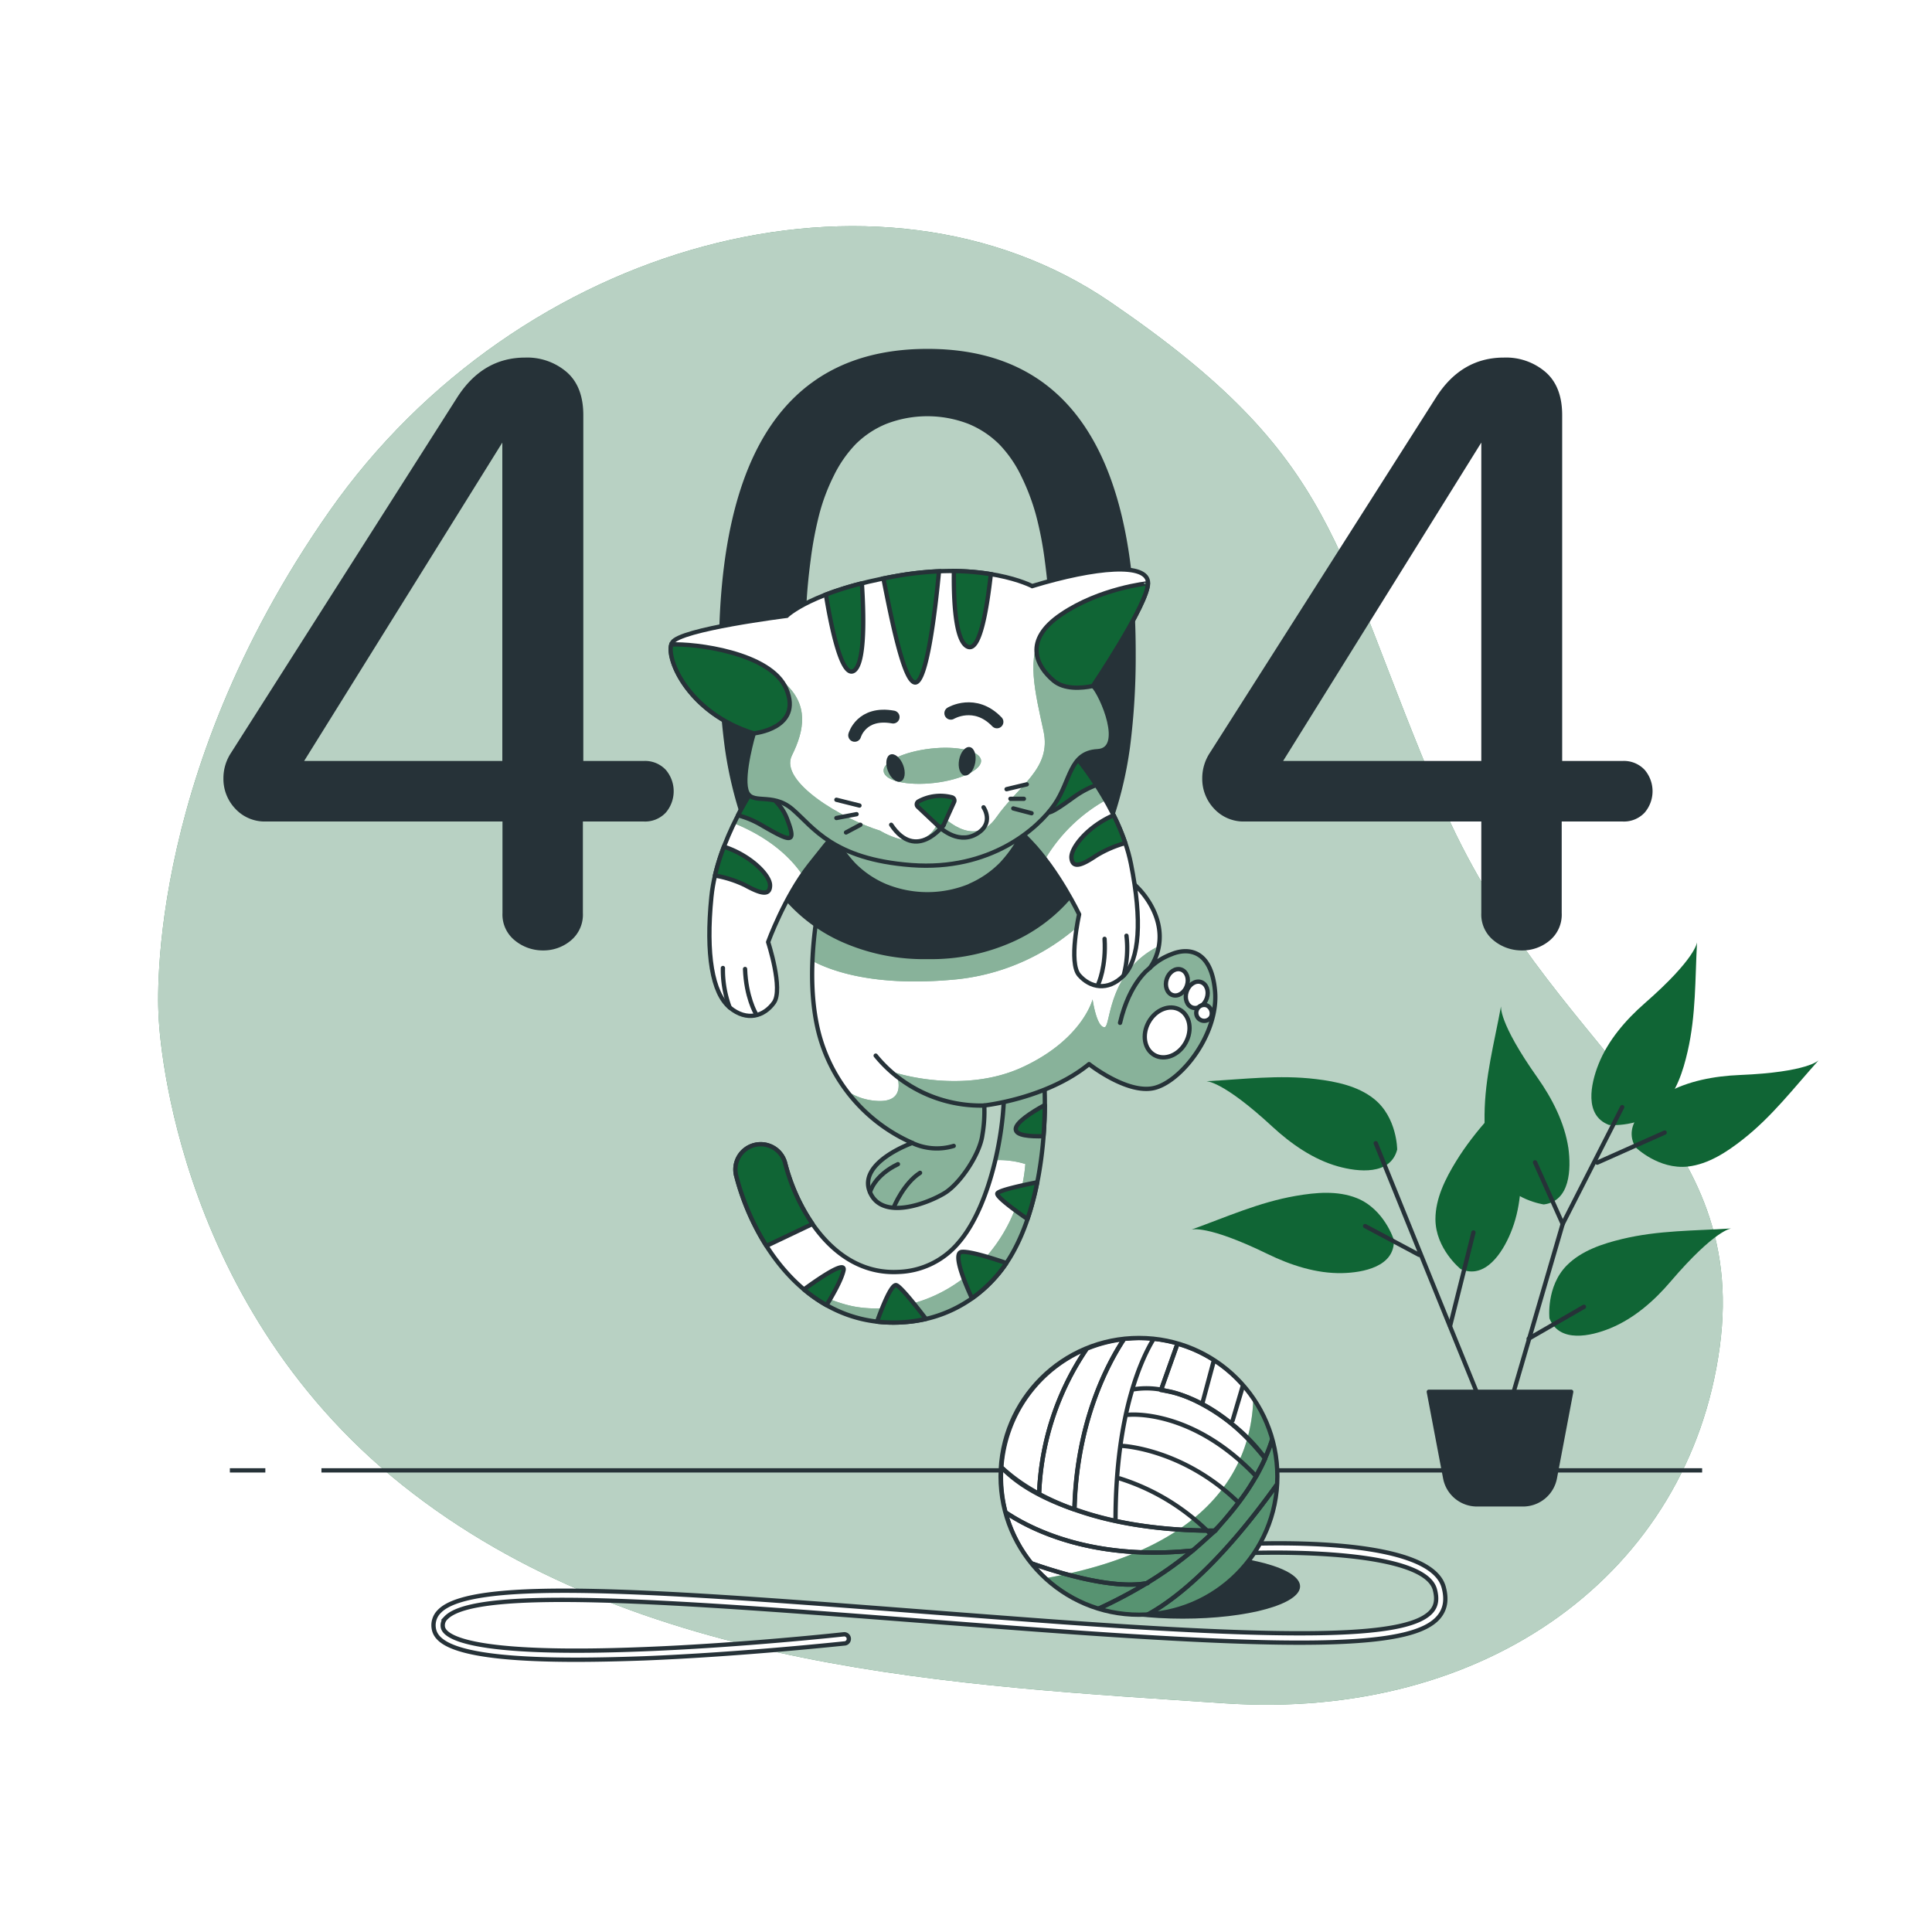 <?xml version="1.0" encoding="UTF-8" standalone="no"?>
<svg
   class="animated"
   viewBox="0 0 500 500"
   version="1.1"
   width="500"
   height="500"
   id="svg331"
   sodipodi:docname="page-not-found.svg"
   inkscape:version="1.2.1 (9c6d41e, 2022-07-14)"
   xmlns:inkscape="http://www.inkscape.org/namespaces/inkscape"
   xmlns:sodipodi="http://sodipodi.sourceforge.net/DTD/sodipodi-0.dtd"
   xmlns="http://www.w3.org/2000/svg"
   xmlns:svg="http://www.w3.org/2000/svg">
  <sodipodi:namedview
     id="namedview333"
     pagecolor="#ffffff"
     bordercolor="#000000"
     borderopacity="0.25"
     inkscape:showpageshadow="2"
     inkscape:pageopacity="0.0"
     inkscape:pagecheckerboard="0"
     inkscape:deskcolor="#d1d1d1"
     showgrid="false"
     inkscape:zoom="2.054"
     inkscape:cx="192.55112"
     inkscape:cy="250.48685"
     inkscape:window-width="3840"
     inkscape:window-height="2107"
     inkscape:window-x="1080"
     inkscape:window-y="25"
     inkscape:window-maximized="0"
     inkscape:current-layer="svg331" />
  <style
     id="style132">svg:not(.animated) .animable {opacity: 0;}body { background: #106535FF}.animated #freepik--background-simple--inject-35 {animation: 1s 1 forwards cubic-bezier(.36,-0.01,.5,1.38) slideLeft;animation-delay: 0s;}.animated #freepik--Floor--inject-35 {animation: 1s 1 forwards cubic-bezier(.36,-0.01,.5,1.38) slideUp;animation-delay: 0s;}.animated #freepik--yarn-ball--inject-35 {animation: 1s 1 forwards cubic-bezier(.36,-0.01,.5,1.38) slideRight;animation-delay: 0s;}.animated #freepik--Plants--inject-35 {animation: 1s 1 forwards cubic-bezier(.36,-0.01,.5,1.38) slideRight;animation-delay: 0s;}.animated #freepik--Text--inject-35 {animation: 1s 1 forwards cubic-bezier(.36,-0.01,.5,1.38) slideLeft;animation-delay: 0s;}.animated #freepik--Character--inject-35 {animation: 1s 1 forwards cubic-bezier(.36,-0.01,.5,1.38) slideDown,1.5s Infinite  linear wind;animation-delay: 0s,1s;}            @keyframes slideLeft {                0% {                    opacity: 0;                    transform: translateX(-30px);                }                100% {                    opacity: 1;                    transform: translateX(0);                }            }                    @keyframes slideUp {                0% {                    opacity: 0;                    transform: translateY(30px);                }                100% {                    opacity: 1;                    transform: inherit;                }            }                    @keyframes slideRight {                0% {                    opacity: 0;                    transform: translateX(30px);                }                100% {                    opacity: 1;                    transform: translateX(0);                }            }                    @keyframes slideDown {                0% {                    opacity: 0;                    transform: translateY(-30px);                }                100% {                    opacity: 1;                    transform: translateY(0);                }            }                    @keyframes wind {                0% {                    transform: rotate( 0deg );                }                25% {                    transform: rotate( 1deg );                }                75% {                    transform: rotate( -1deg );                }            }        </style>
  <g
     id="freepik--background-simple--inject-35"
     class="animable animator-active"
     style="transform-origin: 243.398px 249.856px;">
    <path
       d="M41.06,263.18s2.34,72.67,63,121.11,144.74,51.91,212.8,56.52,120.33-33.93,128.2-92.17S401,273.31,372.73,207,347,118.92,287.33,78.15,134.23,62.41,85.27,132.27,41.06,263.18,41.06,263.18Z"
       style="fill: rgb(16, 101, 53); transform-origin: 243.398px 249.856px;"
       id="elog9l2k3hga"
       class="animable" />
    <g
       id="elpzkygr32az">
      <path
         d="M41.06,263.18s2.34,72.67,63,121.11,144.74,51.91,212.8,56.52,120.33-33.93,128.2-92.17S401,273.31,372.73,207,347,118.92,287.33,78.15,134.23,62.41,85.27,132.27,41.06,263.18,41.06,263.18Z"
         style="fill: rgb(255, 255, 255); opacity: 0.7; transform-origin: 243.398px 249.856px;"
         class="animable"
         id="path135" />
    </g>
  </g>
  <g
     id="freepik--Floor--inject-35"
     class="animable"
     style="transform-origin: 250px 380.53px;">
    <line
       x1="68.67"
       y1="380.53"
       x2="59.49"
       y2="380.53"
       style="fill: none; stroke: rgb(38, 50, 56); stroke-miterlimit: 10; stroke-width: 1.113px; transform-origin: 64.08px 380.53px;"
       id="elpeidhpop9gi"
       class="animable" />
    <line
       x1="440.51"
       y1="380.53"
       x2="83.19"
       y2="380.53"
       style="fill: none; stroke: rgb(38, 50, 56); stroke-miterlimit: 10; stroke-width: 1.113px; transform-origin: 261.85px 380.53px;"
       id="elemt9jafmuju"
       class="animable" />
  </g>
  <g
     id="freepik--yarn-ball--inject-35"
     class="animable"
     style="transform-origin: 243.125px 387.905px;">
    <ellipse
       cx="306.07"
       cy="410.55"
       rx="30.39"
       ry="8.36"
       style="fill: rgb(38, 50, 56); transform-origin: 306.07px 410.55px;"
       id="elefbxo0mozps"
       class="animable" />
    <path
       d="M149,429.54c-31.63,0-36.3-4.57-36.76-8.26a5,5,0,0,1,1.44-4.23c8.52-8.94,57.62-5.16,125.56.07,9.48.73,19.28,1.48,29.33,2.23,68.65,5.1,96.29,4.44,102-2.46,1.16-1.41,1.4-3.17.76-5.55-2.72-9.95-39.08-10-52.85-9.22a1.2,1.2,0,0,1-1.26-1.12,1.18,1.18,0,0,1,1.12-1.25c5.27-.31,51.57-2.64,55.28,11,.85,3.14.46,5.65-1.22,7.69-6.41,7.78-32.65,8.61-104,3.31-10.06-.75-19.86-1.5-29.34-2.23-64.76-5-115.92-8.93-123.66-.8a2.65,2.65,0,0,0-.8,2.29c.29,2.36,6,7.64,52,5.8,25.73-1,51.58-3.83,51.84-3.86a1.19,1.19,0,0,1,.26,2.36c-.26,0-26.19,2.84-52,3.87C160.06,429.42,154.18,429.54,149,429.54Z"
       style="fill: rgb(255, 255, 255); stroke: rgb(38, 50, 56); stroke-miterlimit: 10; stroke-width: 1.113px; transform-origin: 243.125px 414.475px;"
       id="elizf42wlk77o"
       class="animable" />
    <circle
       cx="294.77"
       cy="382.08"
       r="35.81"
       style="fill: rgb(255, 255, 255); transform-origin: 294.77px 382.08px;"
       id="elrd7w5er0xx"
       class="animable" />
    <g
       style="clip-path: url(&quot;#freepik--clip-path--inject-35&quot;); transform-origin: 294.91px 382.18px;"
       id="el17lyt13k5ktj"
       class="animable"
       clip-path="url(#freepik--clip-path--inject-35)">
      <path
         d="M294.77,417.89a35.8,35.8,0,0,0,29.58-56c-.39,15.6-9,38.63-53.78,46.55A35.67,35.67,0,0,0,294.77,417.89Z"
         style="fill: rgb(16, 101, 53); transform-origin: 300.582px 389.89px;"
         id="eldzv9g8qzgdj"
         class="animable" />
      <g
         id="el45rpm5hge0a">
        <path
           d="M294.77,417.89a35.8,35.8,0,0,0,29.58-56c-.39,15.6-9,38.63-53.78,46.55A35.67,35.67,0,0,0,294.77,417.89Z"
           style="fill: rgb(255, 255, 255); opacity: 0.3; transform-origin: 300.582px 389.89px;"
           class="animable"
           id="path146" />
      </g>
      <path
         d="M312.39,396.12a56.94,56.94,0,0,0-22.64-13.51,56.94,56.94,0,0,1,22.64,13.51l1.9,0a65.76,65.76,0,0,0,10.79-14.06C308.31,364.34,292,366.15,292,366.15s16.36-1.81,33.13,15.93c.92-1.65,1.69-3.2,2.32-4.63C320.47,367.67,308.45,361,302,360l-1.5-.36a21.24,21.24,0,0,0-7-.1,21.24,21.24,0,0,1,7,.1l4.27-12a35.8,35.8,0,0,0-6.17-1.19c-2.77,4.47-9.9,18.75-9.9,47.08,0-28.33,7.13-42.61,9.9-47.08-1.2-.11-2.4-.18-3.63-.18a36.1,36.1,0,0,0-4.05.24c-4.22,6.38-12.29,21.45-12.83,44.07C286.46,393.63,297.66,395.91,312.39,396.12Zm8.09-7.29c-14.26-13.9-30-14.63-30-14.63S306.22,374.93,320.48,388.83Z"
         style="fill: none; stroke: rgb(38, 50, 56); stroke-linecap: round; stroke-linejoin: round; stroke-width: 1.113px; transform-origin: 302.77px 371.195px;"
         id="ellvflsk21knk"
         class="animable" />
      <path
         d="M278.05,390.64c.54-22.62,8.61-37.69,12.83-44.07a35.83,35.83,0,0,0-9.61,2.46,71.37,71.37,0,0,0-12.35,37.6A65.21,65.21,0,0,0,278.05,390.64Z"
         style="fill: none; stroke: rgb(38, 50, 56); stroke-linecap: round; stroke-linejoin: round; stroke-width: 1.113px; transform-origin: 279.9px 368.605px;"
         id="el6w8dsiio96t"
         class="animable" />
      <path
         d="M281.27,349a35.88,35.88,0,0,0-22.12,30.72,46.11,46.11,0,0,0,9.77,6.88A71.37,71.37,0,0,1,281.27,349Z"
         style="fill: none; stroke: rgb(38, 50, 56); stroke-linecap: round; stroke-linejoin: round; stroke-width: 1.113px; transform-origin: 270.21px 367.8px;"
         id="elk8qrurlq54"
         class="animable" />
      <path
         d="M327.4,377.45a44.18,44.18,0,0,0,2-5.3,36,36,0,0,0-7.63-13.78L319,367.61l2.72-9.24a36,36,0,0,0-7.55-6.42l-3.05,11.41L314.19,352a35.45,35.45,0,0,0-9.46-4.25l-4.27,12C307,360.69,317.11,364.54,327.4,377.45Z"
         style="fill: none; stroke: rgb(38, 50, 56); stroke-linecap: round; stroke-linejoin: round; stroke-width: 1.113px; transform-origin: 314.93px 362.6px;"
         id="el3zv9mgcr6cv"
         class="animable" />
      <path
         d="M330.77,383.77c0-.52,0-1,0-1.56a35.87,35.87,0,0,0-1.44-10.06,44.18,44.18,0,0,1-2,5.3l0,0,0,0a22.69,22.69,0,0,1-1.52,3.06c.06.06-.86,1.51-.8,1.57s-1,1.8-1,1.74c-2.38,4.23-9.56,12.33-9.44,12.33-.12,0-3.88,3.41-5.93,5.13h0a98.79,98.79,0,0,1-11.89,8.45l.26,0-.26,0a124.09,124.09,0,0,1-12.69,6.7,36,36,0,0,0,10.81,1.66c.61,0,1.21,0,1.8,0C304,414.1,315.65,405,330.77,383.77Z"
         style="fill: none; stroke: rgb(38, 50, 56); stroke-linecap: round; stroke-linejoin: round; stroke-width: 1.113px; transform-origin: 307.415px 395.12px;"
         id="el7ltjdp78s6r"
         class="animable" />
      <path
         d="M330.77,383.77C315.65,405,304,414.1,296.73,418A35.88,35.88,0,0,0,330.77,383.77Z"
         style="fill: none; stroke: rgb(38, 50, 56); stroke-linecap: round; stroke-linejoin: round; stroke-width: 1.113px; transform-origin: 313.75px 400.885px;"
         id="el7dmp3pkwpnf"
         class="animable" />
      <path
         d="M266.89,404.57a35.86,35.86,0,0,0,17.23,11.86,124.09,124.09,0,0,0,12.69-6.7C288.27,411.31,274.91,407.39,266.89,404.57Z"
         style="fill: none; stroke: rgb(38, 50, 56); stroke-linecap: round; stroke-linejoin: round; stroke-width: 1.113px; transform-origin: 281.85px 410.5px;"
         id="elt50lc5i2hv"
         class="animable" />
      <path
         d="M296.81,409.73a98.79,98.79,0,0,0,11.89-8.45c-25.79,2.64-41.7-5.35-48.46-9.89a35.76,35.76,0,0,0,6.65,13.18C274.91,407.39,288.27,411.31,296.81,409.73Z"
         style="fill: none; stroke: rgb(38, 50, 56); stroke-linecap: round; stroke-linejoin: round; stroke-width: 1.113px; transform-origin: 284.47px 400.742px;"
         id="el7s3cdnfddhb"
         class="animable" />
      <path
         d="M308.7,401.28c2.05-1.72,3.9-3.44,5.59-5.14l-1.9,0c.14.13.28.26.41.4-.13-.14-.27-.27-.41-.4-14.73-.21-25.93-2.49-34.34-5.48v0c-12.29-4.26-16.72-8.84-18.9-10.89-.06.82-.1,1.63-.1,2.46a36.1,36.1,0,0,0,1.19,9.18C267,395.93,282.91,403.92,308.7,401.28Z"
         style="fill: none; stroke: rgb(38, 50, 56); stroke-linecap: round; stroke-linejoin: round; stroke-width: 1.113px; transform-origin: 286.67px 390.786px;"
         id="el8ridcfeiuy3"
         class="animable" />
    </g>
    <circle
       cx="294.77"
       cy="382.08"
       r="35.81"
       style="fill: none; stroke: rgb(38, 50, 56); stroke-linecap: round; stroke-linejoin: round; stroke-width: 1.113px; transform-origin: 294.77px 382.08px;"
       id="el836uh8m4lq5"
       class="animable" />
  </g>
  <g
     id="freepik--Plants--inject-35"
     class="animable"
     style="transform-origin: 389.495px 316.585px;">
    <path
       d="M360.73,320.88s-2.45-7.95-9.59-10.81c-5-2-10.67-1.46-15.82-.57-9.58,1.67-17.94,5.48-27,8.73,0,0,3.88-1.43,19.79,6.33,5.86,2.85,12.56,5.07,19.26,4.92C352.74,329.36,361,327.82,360.73,320.88Z"
       style="fill: rgb(16, 101, 53); transform-origin: 334.528px 319.094px;"
       id="elnb2y1bfp9"
       class="animable" />
    <path
       d="M361.59,297.51s0-8.33-6-13.12c-4.18-3.34-9.8-4.49-15-5.12-9.66-1.17-18.76.06-28.4.55,0,0,4.13-.24,17.12,11.78,4.79,4.42,10.57,8.48,17,10.27C351.49,303.31,359.83,304.23,361.59,297.51Z"
       style="fill: rgb(16, 101, 53); transform-origin: 336.89px 290.838px;"
       id="elaza4k3am2bn"
       class="animable" />
    <path
       d="M378,328.42s-6.49-5.21-6.51-12.9c0-5.35,2.57-10.46,5.3-14.91,5.08-8.3,11.7-14.66,18.08-21.91,0,0-2.76,3.08-1.42,20.73.5,6.5.08,13.55-2.53,19.72C388.87,324.11,384.4,331.22,378,328.42Z"
       style="fill: rgb(16, 101, 53); transform-origin: 383.18px 303.876px;"
       id="elz15mvsaqpsp"
       class="animable" />
    <path
       d="M401,341.2s-.92-8.27,4.5-13.73c3.76-3.79,9.21-5.59,14.28-6.81,9.46-2.28,18.64-2.11,28.27-2.74,0,0-4.12.23-15.64,13.67-4.24,5-9.51,9.65-15.72,12.18C411.74,345.8,403.56,347.67,401,341.2Z"
       style="fill: rgb(16, 101, 53); transform-origin: 424.495px 331.799px;"
       id="elkdiomx8qb2d"
       class="animable" />
    <path
       d="M399.53,311.71s-8.25-1.13-12.21-7.72c-2.76-4.58-3.17-10.3-3.12-15.52.1-9.72,2.52-18.59,4.27-28.08,0,0-.79,4.06,9.43,18.51,3.76,5.33,7,11.59,8,18.23C406.61,302.46,406.42,310.85,399.53,311.71Z"
       style="fill: rgb(16, 101, 53); transform-origin: 395.186px 286.05px;"
       id="elpjk5pvxevff"
       class="animable" />
    <path
       d="M423.27,296.9s5.93,5.84,13.57,5c5.31-.61,10.09-3.78,14.19-7,7.64-6,13.19-13.34,19.64-20.51,0,0-2.73,3.09-20.42,3.82-6.51.27-13.46,1.5-19.29,4.82C426.28,285.65,419.75,290.92,423.27,296.9Z"
       style="fill: rgb(16, 101, 53); transform-origin: 446.469px 288.186px;"
       id="el3bz4etequc"
       class="animable" />
    <path
       d="M416.4,291.13s8.28.83,13.68-4.64c3.76-3.81,5.5-9.27,6.67-14.36,2.18-9.47,1.92-18.66,2.44-28.29,0,0-.18,4.12-13.51,15.78-4.9,4.29-9.55,9.61-12,15.84C411.69,280.47,409.9,288.67,416.4,291.13Z"
       style="fill: rgb(16, 101, 53); transform-origin: 425.518px 267.507px;"
       id="el3m38wigxqht"
       class="animable" />
    <polyline
       points="386.83 371.74 372.53 336.55 356.04 295.86"
       style="fill: none; stroke: rgb(38, 50, 56); stroke-linecap: round; stroke-linejoin: round; stroke-width: 1.113px; transform-origin: 371.435px 333.8px;"
       id="elzs2mef12bp"
       class="animable" />
    <polyline
       points="390.13 365.69 404.42 316.76 419.82 286.52"
       style="fill: none; stroke: rgb(38, 50, 56); stroke-linecap: round; stroke-linejoin: round; stroke-width: 1.113px; transform-origin: 404.975px 326.105px;"
       id="eli2cjwwqrfre"
       class="animable" />
    <line
       x1="395.62"
       y1="346.45"
       x2="409.92"
       y2="338.2"
       style="fill: none; stroke: rgb(38, 50, 56); stroke-linecap: round; stroke-linejoin: round; stroke-width: 1.113px; transform-origin: 402.77px 342.325px;"
       id="eldvvnpkjn26"
       class="animable" />
    <line
       x1="404.42"
       y1="316.76"
       x2="397.27"
       y2="300.81"
       style="fill: none; stroke: rgb(38, 50, 56); stroke-linecap: round; stroke-linejoin: round; stroke-width: 1.113px; transform-origin: 400.845px 308.785px;"
       id="el8ow3c472bb"
       class="animable" />
    <line
       x1="413.37"
       y1="300.89"
       x2="430.81"
       y2="293.11"
       style="fill: none; stroke: rgb(38, 50, 56); stroke-linecap: round; stroke-linejoin: round; stroke-width: 1.113px; transform-origin: 422.09px 297px;"
       id="el9xlfxehmiv"
       class="animable" />
    <line
       x1="375.28"
       y1="343.15"
       x2="381.33"
       y2="318.96"
       style="fill: none; stroke: rgb(38, 50, 56); stroke-linecap: round; stroke-linejoin: round; stroke-width: 1.113px; transform-origin: 378.305px 331.055px;"
       id="elzkolbekme78"
       class="animable" />
    <line
       x1="367.26"
       y1="324.76"
       x2="353.29"
       y2="317.31"
       style="fill: none; stroke: rgb(38, 50, 56); stroke-linecap: round; stroke-linejoin: round; stroke-width: 1.113px; transform-origin: 360.275px 321.035px;"
       id="elnkxixhp44h"
       class="animable" />
    <path
       d="M394.16,389.33H382.24a8.37,8.37,0,0,1-8.22-6.81l-4.24-22.33h36.84l-4.23,22.33A8.38,8.38,0,0,1,394.16,389.33Z"
       style="fill: rgb(38, 50, 56); stroke: rgb(38, 50, 56); stroke-linecap: round; stroke-linejoin: round; stroke-width: 1.113px; transform-origin: 388.2px 374.76px;"
       id="eldnmjgwesk78"
       class="animable" />
  </g>
  <g
     id="freepik--Character--inject-35"
     class="animable"
     style="transform-origin: 242.749px 216.295px;">
    <path
       d="M231.15,342.28c-22.26,0-35.64-19.75-40.39-37.12l-.16-.61a6.54,6.54,0,1,1,12.65-3.29l.12.45c3.61,13.22,13.44,28.33,29.21,27.46a21.16,21.16,0,0,0,15.48-7.55c8.65-9.92,12.52-31.49,11.66-42.37a5.23,5.23,0,1,1,10.42-.83c1,12.11-.32,38.14-12.23,51.79a34.11,34.11,0,0,1-24.59,12C232.59,342.26,231.86,342.28,231.15,342.28Z"
       style="fill: rgb(255, 255, 255); transform-origin: 230.366px 307.847px;"
       id="eln0o4i9v38dm"
       class="animable" />
    <g
       id="eln5vgws84n2q"
       class="animable"
       clip-path="url(#freepik--clip-path-2--inject-35)"
       style="clip-path: url(&quot;#freepik--clip-path-2--inject-35&quot;); transform-origin: 238.372px 307.951px;">
      <path
         d="M264.51,273.62a5.23,5.23,0,0,0-4.79,5.63c.42,5.31-.29,13.16-2.13,21a23.12,23.12,0,0,1,7.77,1,41.36,41.36,0,0,1-7.64,20.87c-9.71,13.49-24.27,17.8-35.6,16.18-5.07-.72-10.88-3.38-15.77-6.11a35.59,35.59,0,0,0,24.8,10.11c.71,0,1.44,0,2.17-.06a34.11,34.11,0,0,0,24.59-12c11.91-13.65,13.19-39.68,12.23-51.79A5.22,5.22,0,0,0,264.51,273.62Z"
         style="fill: rgb(16, 101, 53); transform-origin: 238.372px 307.951px;"
         id="elwvv7a0l1nlc"
         class="animable" />
      <g
         id="elgcfk682i2wa">
        <path
           d="M264.51,273.62a5.23,5.23,0,0,0-4.79,5.63c.42,5.31-.29,13.16-2.13,21a23.12,23.12,0,0,1,7.77,1,41.36,41.36,0,0,1-7.64,20.87c-9.71,13.49-24.27,17.8-35.6,16.18-5.07-.72-10.88-3.38-15.77-6.11a35.59,35.59,0,0,0,24.8,10.11c.71,0,1.44,0,2.17-.06a34.11,34.11,0,0,0,24.59-12c11.91-13.65,13.19-39.68,12.23-51.79A5.22,5.22,0,0,0,264.51,273.62Z"
           style="fill: rgb(255, 255, 255); opacity: 0.5; transform-origin: 238.372px 307.951px;"
           class="animable"
           id="path199" />
      </g>
    </g>
    <path
       d="M231.15,342.28c-22.26,0-35.64-19.75-40.39-37.12l-.16-.61a6.54,6.54,0,1,1,12.65-3.29l.12.45c3.61,13.22,13.44,28.33,29.21,27.46a21.16,21.16,0,0,0,15.48-7.55c8.65-9.92,12.52-31.49,11.66-42.37a5.23,5.23,0,1,1,10.42-.83c1,12.11-.32,38.14-12.23,51.79a34.11,34.11,0,0,1-24.59,12C232.59,342.26,231.86,342.28,231.15,342.28Z"
       style="fill: none; stroke: rgb(38, 50, 56); stroke-linecap: round; stroke-linejoin: round; stroke-width: 1.113px; transform-origin: 230.366px 307.847px;"
       id="ele8vao49ngp"
       class="animable" />
    <path
       d="M218.31,328.75c.53-2.45-5.33,1.38-10.24,4.95a38.34,38.34,0,0,0,5.84,4.07C215.66,334.92,217.8,331.11,218.31,328.75Z"
       style="fill: rgb(16, 101, 53); stroke: rgb(38, 50, 56); stroke-linecap: round; stroke-linejoin: round; stroke-width: 1.113px; transform-origin: 213.207px 332.873px;"
       id="elrpjehw5t8y"
       class="animable" />
    <path
       d="M231.15,342.28c.71,0,1.44,0,2.17-.06a37.91,37.91,0,0,0,6.31-.89c-2.76-3.6-6.56-8.36-7.65-8.72-1.25-.42-3.66,5.71-5,9.43A35.67,35.67,0,0,0,231.15,342.28Z"
       style="fill: rgb(16, 101, 53); stroke: rgb(38, 50, 56); stroke-linecap: round; stroke-linejoin: round; stroke-width: 1.113px; transform-origin: 233.305px 337.435px;"
       id="elwlt1ucfkp9l"
       class="animable" />
    <path
       d="M203.37,301.71l-.12-.45a6.54,6.54,0,1,0-12.65,3.29l.16.61a64.09,64.09,0,0,0,7.6,17.27l11.91-5.67A49.83,49.83,0,0,1,203.37,301.71Z"
       style="fill: rgb(16, 101, 53); stroke: rgb(38, 50, 56); stroke-linecap: round; stroke-linejoin: round; stroke-width: 1.113px; transform-origin: 200.297px 309.279px;"
       id="els6vkgh7n3"
       class="animable" />
    <path
       d="M257.91,330.21a33.72,33.72,0,0,0,2.54-3.34c-3.78-1.29-9.44-3.07-11.54-2.88-2.49.23.89,8.23,2.63,12A36.76,36.76,0,0,0,257.91,330.21Z"
       style="fill: rgb(16, 101, 53); stroke: rgb(38, 50, 56); stroke-linecap: round; stroke-linejoin: round; stroke-width: 1.113px; transform-origin: 254.238px 329.983px;"
       id="elmadvlwrmgma"
       class="animable" />
    <path
       d="M258.12,308.84c-.4.8,4.49,4.36,7.79,6.65a75.33,75.33,0,0,0,2.52-9.52C264.43,306.77,258.51,308.06,258.12,308.84Z"
       style="fill: rgb(16, 101, 53); stroke: rgb(38, 50, 56); stroke-linecap: round; stroke-linejoin: round; stroke-width: 1.113px; transform-origin: 263.263px 310.73px;"
       id="elu1uqogme94m"
       class="animable" />
    <path
       d="M270.05,294.05c.22-2.85.33-5.57.34-8.07-3.44,1.89-7.52,4.51-7.52,6.23S266.69,294.14,270.05,294.05Z"
       style="fill: rgb(16, 101, 53); stroke: rgb(38, 50, 56); stroke-linecap: round; stroke-linejoin: round; stroke-width: 1.113px; transform-origin: 266.63px 290.024px;"
       id="eljpgoectyl1m"
       class="animable" />
    <path
       d="M216.21,216.68s-9.71,28.12-4.48,50a42.77,42.77,0,0,0,24.39,29.11s-14.19,5-11,12.69,15.42,2.74,19.41.25,9-9.95,9.7-14.93a35.73,35.73,0,0,0,.5-7.71s16.17-1.74,27.12-10.7c0,0,9.71,7.71,16.68,6.22s16.92-13.94,15.92-25.13S307,245.3,303.06,247a16,16,0,0,0-5.48,3.48s5.72-7,0-16.67a21.75,21.75,0,0,0-15.93-10.45s-3-15.93-11.94-21.9S228.9,189.31,216.21,216.68Z"
       style="fill: rgb(255, 255, 255); transform-origin: 262.352px 254.467px;"
       id="el4xu58ul503h"
       class="animable" />
    <g
       id="elacbglwkcbn8"
       class="animable"
       clip-path="url(#freepik--clip-path-3--inject-35)"
       style="clip-path: url(&quot;#freepik--clip-path-3--inject-35&quot;); transform-origin: 262.39px 254.469px;">
      <path
         d="M290.14,226.35a56.4,56.4,0,0,1-43.86,27.22c-19.8,1.74-30.9-2.16-36-4.87a127,127,0,0,1,6-32c12.69-27.37,44.54-21.15,53.5-15.18s11.94,21.9,11.94,21.9A21.38,21.38,0,0,1,290.14,226.35ZM303.06,247a16,16,0,0,0-5.48,3.48,13.06,13.06,0,0,0,2.33-5.64c-13.45,6.7-12.4,21-14.07,21-2.06,0-3.08-7.19-3.08-7.19s-2.57,10.27-18,17.47-32.88,1.54-32.88,1.54,3.6,8.22-5.65,7.19a15.27,15.27,0,0,1-7.23-2.64,42.82,42.82,0,0,0,17.1,13.54s-14.19,5-11,12.69,15.43,2.74,19.41.25,9-9.95,9.7-14.93a35.73,35.73,0,0,0,.5-7.71s16.17-1.74,27.12-10.7c0,0,9.71,7.71,16.68,6.22s16.92-13.94,15.92-25.13S307,245.3,303.06,247Z"
         style="fill: rgb(16, 101, 53); transform-origin: 262.39px 254.469px;"
         id="elrok5u403cz"
         class="animable" />
      <g
         id="elikgci7aray">
        <path
           d="M290.14,226.35a56.4,56.4,0,0,1-43.86,27.22c-19.8,1.74-30.9-2.16-36-4.87a127,127,0,0,1,6-32c12.69-27.37,44.54-21.15,53.5-15.18s11.94,21.9,11.94,21.9A21.38,21.38,0,0,1,290.14,226.35ZM303.06,247a16,16,0,0,0-5.48,3.48,13.06,13.06,0,0,0,2.33-5.64c-13.45,6.7-12.4,21-14.07,21-2.06,0-3.08-7.19-3.08-7.19s-2.57,10.27-18,17.47-32.88,1.54-32.88,1.54,3.6,8.22-5.65,7.19a15.27,15.27,0,0,1-7.23-2.64,42.82,42.82,0,0,0,17.1,13.54s-14.19,5-11,12.69,15.43,2.74,19.41.25,9-9.95,9.7-14.93a35.73,35.73,0,0,0,.5-7.71s16.17-1.74,27.12-10.7c0,0,9.71,7.71,16.68,6.22s16.92-13.94,15.92-25.13S307,245.3,303.06,247Z"
           style="fill: rgb(255, 255, 255); opacity: 0.5; transform-origin: 262.39px 254.469px;"
           class="animable"
           id="path212" />
      </g>
      <path
         d="M254.78,286.11a35.12,35.12,0,0,1-28.15-12.91"
         style="fill: none; stroke: rgb(38, 50, 56); stroke-linecap: round; stroke-linejoin: round; stroke-width: 1.113px; transform-origin: 240.705px 279.661px;"
         id="elo8l6o74xj5i"
         class="animable" />
    </g>
    <path
       d="M216.21,216.68s-9.71,28.12-4.48,50a42.77,42.77,0,0,0,24.39,29.11s-14.19,5-11,12.69,15.42,2.74,19.41.25,9-9.95,9.7-14.93a35.73,35.73,0,0,0,.5-7.71s16.17-1.74,27.12-10.7c0,0,9.71,7.71,16.68,6.22s16.92-13.94,15.92-25.13S307,245.3,303.06,247a16,16,0,0,0-5.48,3.48s5.72-7,0-16.67a21.75,21.75,0,0,0-15.93-10.45s-3-15.93-11.94-21.9S228.9,189.31,216.21,216.68Z"
       style="fill: none; stroke: rgb(38, 50, 56); stroke-linecap: round; stroke-linejoin: round; stroke-width: 1.113px; transform-origin: 262.352px 254.467px;"
       id="elojeieen94th"
       class="animable" />
    <path
       d="M297.58,250.52s-5.22,3.49-7.71,14.19"
       style="fill: none; stroke: rgb(38, 50, 56); stroke-linecap: round; stroke-linejoin: round; stroke-width: 1.113px; transform-origin: 293.725px 257.615px;"
       id="eldoaivi5xtyn"
       class="animable" />
    <path
       d="M307.17,255.1c-.61,1.82-2.28,2.91-3.72,2.42s-2.1-2.36-1.49-4.18,2.28-2.91,3.72-2.42S307.79,253.28,307.17,255.1Z"
       style="fill: rgb(255, 255, 255); stroke: rgb(38, 50, 56); stroke-linecap: round; stroke-linejoin: round; stroke-width: 1.113px; transform-origin: 304.567px 254.22px;"
       id="elbih4rwk64xu"
       class="animable" />
    <path
       d="M312.32,258.34c-.61,1.82-2.28,2.91-3.72,2.42s-2.11-2.36-1.49-4.18,2.28-2.91,3.72-2.42S312.94,256.52,312.32,258.34Z"
       style="fill: rgb(255, 255, 255); stroke: rgb(38, 50, 56); stroke-linecap: round; stroke-linejoin: round; stroke-width: 1.113px; transform-origin: 309.715px 257.46px;"
       id="elvral5cyhvt"
       class="animable" />
    <path
       d="M313.42,263.19a2.06,2.06,0,1,1-1.09-3A2.32,2.32,0,0,1,313.42,263.19Z"
       style="fill: rgb(255, 255, 255); stroke: rgb(38, 50, 56); stroke-linecap: round; stroke-linejoin: round; stroke-width: 1.113px; transform-origin: 311.602px 262.135px;"
       id="elollbip6jkui"
       class="animable" />
    <path
       d="M306.85,269.85c-1.8,3.25-5.4,4.69-8.05,3.22s-3.33-5.28-1.53-8.53,5.4-4.69,8.05-3.22S308.65,266.6,306.85,269.85Z"
       style="fill: rgb(255, 255, 255); stroke: rgb(38, 50, 56); stroke-linecap: round; stroke-linejoin: round; stroke-width: 1.113px; transform-origin: 302.06px 267.195px;"
       id="elmd7ik4p8mgq"
       class="animable" />
    <path
       d="M236.12,295.81a15,15,0,0,0,10.7.75"
       style="fill: none; stroke: rgb(38, 50, 56); stroke-linecap: round; stroke-linejoin: round; stroke-width: 1.113px; transform-origin: 241.47px 296.51px;"
       id="el3vzdulmexq3"
       class="animable" />
    <path
       d="M225.17,308.5s1-4.23,7.21-7.21"
       style="fill: none; stroke: rgb(38, 50, 56); stroke-linecap: round; stroke-linejoin: round; stroke-width: 1.113px; transform-origin: 228.775px 304.895px;"
       id="eloesfdtnzyx"
       class="animable" />
    <path
       d="M231.39,312.24s2.49-6,6.72-8.71"
       style="fill: none; stroke: rgb(38, 50, 56); stroke-linecap: round; stroke-linejoin: round; stroke-width: 1.113px; transform-origin: 234.75px 307.885px;"
       id="el5rke4oodoh3"
       class="animable" />
    <path
       d="M133.26,243.4a8.58,8.58,0,0,1-3.22-7.09V212.6H68.88a10.37,10.37,0,0,1-8-3.32,11.2,11.2,0,0,1-3.06-7.84,11.92,11.92,0,0,1,2-6.65l58.58-92.06Q125,92.54,135.94,92.54a15.68,15.68,0,0,1,10.73,3.76q4.29,3.75,4.29,11.15v89.49h15.56a7.34,7.34,0,0,1,5.79,2.3,8.52,8.52,0,0,1,0,11.06,7.34,7.34,0,0,1-5.79,2.3H150.85v23.71a8.69,8.69,0,0,1-3.11,7.09,11,11,0,0,1-7.19,2.57A11.37,11.37,0,0,1,133.26,243.4ZM130,196.94v-82.4l-51.29,82.4Z"
       style="fill: rgb(38, 50, 56); transform-origin: 116.084px 169.251px;"
       id="elh7hjpyz2td5"
       class="animable" />
    <path
       d="M218.13,243.88a42.42,42.42,0,0,1-15.51-11.59,60,60,0,0,1-9.76-17.65,102.32,102.32,0,0,1-5.31-21.35,176.84,176.84,0,0,1-1.5-23.93q0-79.07,54-79.07t53.87,79.07a182.94,182.94,0,0,1-1.45,23.82,100.22,100.22,0,0,1-5.26,21.35,60,60,0,0,1-9.76,17.65,42.86,42.86,0,0,1-15.51,11.64,51.64,51.64,0,0,1-21.89,4.4A52.24,52.24,0,0,1,218.13,243.88Zm32.56-15.13a25.29,25.29,0,0,0,8.05-5.47,31.76,31.76,0,0,0,5.68-8.42,59.86,59.86,0,0,0,3.81-10.2,83.39,83.39,0,0,0,2.2-11.64q.81-6.5,1.08-11.91t.26-11.75q0-6.65-.26-12.28T270.38,145a91.61,91.61,0,0,0-2.25-11.64,56.58,56.58,0,0,0-3.81-10.08,31.36,31.36,0,0,0-5.69-8.27,24.49,24.49,0,0,0-8-5.31,29.5,29.5,0,0,0-21.25,0,24.2,24.2,0,0,0-7.94,5.26,32,32,0,0,0-5.68,8.21A51,51,0,0,0,212,133.2a95.39,95.39,0,0,0-2.2,11.7q-.87,6.54-1.13,12.18t-.27,12.28q0,6.33.27,11.8t1.07,12a84.87,84.87,0,0,0,2.2,11.64A59.76,59.76,0,0,0,215.71,215a31.49,31.49,0,0,0,5.63,8.37,24.87,24.87,0,0,0,8,5.42,28.31,28.31,0,0,0,21.35,0Z"
       style="fill: rgb(38, 50, 56); transform-origin: 239.985px 169.26px;"
       id="el3brcicx9nkw"
       class="animable" />
    <path
       d="M386.58,243.4a8.58,8.58,0,0,1-3.22-7.09V212.6H322.2a10.37,10.37,0,0,1-8-3.32,11.2,11.2,0,0,1-3.06-7.84,11.92,11.92,0,0,1,2-6.65l58.58-92.06q6.54-10.19,17.49-10.19A15.68,15.68,0,0,1,400,96.3q4.29,3.75,4.29,11.15v89.49h15.56a7.34,7.34,0,0,1,5.79,2.3,8.52,8.52,0,0,1,0,11.06,7.34,7.34,0,0,1-5.79,2.3H404.17v23.71a8.69,8.69,0,0,1-3.11,7.09,11,11,0,0,1-7.19,2.57A11.37,11.37,0,0,1,386.58,243.4Zm-3.22-46.46v-82.4l-51.29,82.4Z"
       style="fill: rgb(38, 50, 56); transform-origin: 369.409px 169.25px;"
       id="elh2l4rwxelu"
       class="animable" />
    <path
       d="M196.05,202.5s-10.45,14.68-11.94,29.61.25,24.88,4.73,28.62,8.95,2.24,11.44-1.25-1.49-15.68-1.49-15.68,4.23-11.69,10.7-19.9,7.71-9.46,7.71-9.46S206,201.75,196.05,202.5Z"
       style="fill: rgb(255, 255, 255); transform-origin: 200.394px 232.69px;"
       id="ele5mtjymx2b"
       class="animable" />
    <g
       id="elwbdf4mwj16"
       class="animable"
       clip-path="url(#freepik--clip-path-4--inject-35)"
       style="clip-path: url(&quot;#freepik--clip-path-4--inject-35&quot;); transform-origin: 203.62px 214.454px;">
      <path
         d="M196.05,202.5A80.76,80.76,0,0,0,190,213.08c5,2,12.75,6.1,17.67,13.36.6-.87,1.22-1.73,1.86-2.54,6.47-8.21,7.71-9.46,7.71-9.46S206,201.75,196.05,202.5Z"
         style="fill: rgb(16, 101, 53); transform-origin: 203.62px 214.454px;"
         id="eli7gi3ojf0w"
         class="animable" />
      <g
         id="ela15cxgqtilc">
        <path
           d="M196.05,202.5A80.76,80.76,0,0,0,190,213.08c5,2,12.75,6.1,17.67,13.36.6-.87,1.22-1.73,1.86-2.54,6.47-8.21,7.71-9.46,7.71-9.46S206,201.75,196.05,202.5Z"
           style="fill: rgb(255, 255, 255); opacity: 0.5; transform-origin: 203.62px 214.454px;"
           class="animable"
           id="path231" />
      </g>
    </g>
    <path
       d="M196.05,202.5s-10.45,14.68-11.94,29.61.25,24.88,4.73,28.62,8.95,2.24,11.44-1.25-1.49-15.68-1.49-15.68,4.23-11.69,10.7-19.9,7.71-9.46,7.71-9.46S206,201.75,196.05,202.5Z"
       style="fill: none; stroke: rgb(38, 50, 56); stroke-linecap: round; stroke-linejoin: round; stroke-width: 1.113px; transform-origin: 200.394px 232.69px;"
       id="elo1418s2gs8h"
       class="animable" />
    <path
       d="M188.84,260.73a27.63,27.63,0,0,1-1.75-10.21"
       style="fill: none; stroke: rgb(38, 50, 56); stroke-linecap: round; stroke-linejoin: round; stroke-width: 1.113px; transform-origin: 187.963px 255.625px;"
       id="el94yhze45nd8"
       class="animable" />
    <path
       d="M195.55,262.22s-2.48-4.23-2.73-11.45"
       style="fill: none; stroke: rgb(38, 50, 56); stroke-linecap: round; stroke-linejoin: round; stroke-width: 1.113px; transform-origin: 194.185px 256.495px;"
       id="elmzxyvwf8c3"
       class="animable" />
    <path
       d="M199.29,229.12c0-2.62-5-7.74-11.95-10a59,59,0,0,0-2.31,7.47,29.33,29.33,0,0,1,7.79,2.49C196.55,231.11,199.29,232.11,199.29,229.12Z"
       style="fill: rgb(16, 101, 53); stroke: rgb(38, 50, 56); stroke-linecap: round; stroke-linejoin: round; stroke-width: 1.113px; transform-origin: 192.16px 225.061px;"
       id="elj8wr4olkla"
       class="animable" />
    <path
       d="M195.44,203.39A84.08,84.08,0,0,0,191,211a23.92,23.92,0,0,1,6,2.5c7.71,4.47,9.2,5,6.72-1.5C202.22,207.92,198.64,205.15,195.44,203.39Z"
       style="fill: rgb(16, 101, 53); stroke: rgb(38, 50, 56); stroke-linecap: round; stroke-linejoin: round; stroke-width: 1.113px; transform-origin: 197.911px 210.131px;"
       id="ely9gl5jq6az"
       class="animable" />
    <path
       d="M277.9,195.25s11.84,13.58,14.79,28.3,2.2,24.79-1.9,28.94-8.69,3.11-11.51-.12,0-15.74,0-15.74-5.36-11.23-12.6-18.77-8.61-8.65-8.61-8.65S267.92,195.48,277.9,195.25Z"
       style="fill: rgb(255, 255, 255); transform-origin: 276.273px 225.232px;"
       id="eltxih62ytqt"
       class="animable" />
    <g
       id="elfu582diy804"
       class="animable"
       clip-path="url(#freepik--clip-path-5--inject-35)"
       style="clip-path: url(&quot;#freepik--clip-path-5--inject-35&quot;); transform-origin: 272.07px 208.825px;">
      <path
         d="M277.9,195.25c-10,.23-19.88,14-19.88,14s1.36,1.12,8.61,8.65a53.06,53.06,0,0,1,3.82,4.5,42.15,42.15,0,0,1,15.67-15.3A81.53,81.53,0,0,0,277.9,195.25Z"
         style="fill: rgb(16, 101, 53); transform-origin: 272.07px 208.825px;"
         id="els6xku9cndjq"
         class="animable" />
      <g
         id="elfwhdkla7nw5">
        <path
           d="M277.9,195.25c-10,.23-19.88,14-19.88,14s1.36,1.12,8.61,8.65a53.06,53.06,0,0,1,3.82,4.5,42.15,42.15,0,0,1,15.67-15.3A81.53,81.53,0,0,0,277.9,195.25Z"
           style="fill: rgb(255, 255, 255); opacity: 0.5; transform-origin: 272.07px 208.825px;"
           class="animable"
           id="path242" />
      </g>
    </g>
    <path
       d="M277.9,195.25s11.84,13.58,14.79,28.3,2.2,24.79-1.9,28.94-8.69,3.11-11.51-.12,0-15.74,0-15.74-5.36-11.23-12.6-18.77-8.61-8.65-8.61-8.65S267.92,195.48,277.9,195.25Z"
       style="fill: none; stroke: rgb(38, 50, 56); stroke-linecap: round; stroke-linejoin: round; stroke-width: 1.113px; transform-origin: 276.273px 225.232px;"
       id="elyc8bhsx6myr"
       class="animable" />
    <path
       d="M290.79,252.49a27.54,27.54,0,0,0,.74-10.32"
       style="fill: none; stroke: rgb(38, 50, 56); stroke-linecap: round; stroke-linejoin: round; stroke-width: 1.113px; transform-origin: 291.255px 247.33px;"
       id="el7f0qum9r4ll"
       class="animable" />
    <path
       d="M284.25,254.63s2.07-4.45,1.61-11.66"
       style="fill: none; stroke: rgb(38, 50, 56); stroke-linecap: round; stroke-linejoin: round; stroke-width: 1.113px; transform-origin: 285.088px 248.8px;"
       id="elfwhackq844a"
       class="animable" />
    <path
       d="M277.29,222.06c-.25-2.61,4.22-8.19,10.92-11.08a58.59,58.59,0,0,1,3,7.2,29.93,29.93,0,0,0-7.5,3.25C280.21,223.78,277.59,225,277.29,222.06Z"
       style="fill: rgb(16, 101, 53); stroke: rgb(38, 50, 56); stroke-linecap: round; stroke-linejoin: round; stroke-width: 1.113px; transform-origin: 284.245px 217.384px;"
       id="elx8w2nu3sdta"
       class="animable" />
    <path
       d="M278.59,196.08a81.4,81.4,0,0,1,5.14,7.09,24.07,24.07,0,0,0-5.75,3.07c-7.23,5.22-8.67,5.86-6.83-.82C272.3,201.25,275.58,198.14,278.59,196.08Z"
       style="fill: rgb(16, 101, 53); stroke: rgb(38, 50, 56); stroke-linecap: round; stroke-linejoin: round; stroke-width: 1.113px; transform-origin: 277.077px 203.186px;"
       id="elfbdtp3vsm1"
       class="animable" />
    <path
       d="M195.07,189.8s-3.08,10.39-1.92,14.62,6.54.39,11.93,5,10.38,12.93,30.79,14.47,32.73-9.47,37-15.63,3.85-13.47,11.16-13.85,1.16-14.63-1.15-16.94c0,0,14.24-21.17,14.24-26.56s-13.47-4.24-30,.77c0,0-12.32-6.55-34.65-2.7s-28.87,10.4-28.87,10.4-27.72,3.46-29.64,6.92S177.75,184.41,195.07,189.8Z"
       style="fill: rgb(255, 255, 255); transform-origin: 235.363px 185.699px;"
       id="elw1im396h97"
       class="animable" />
    <g
       id="elpnu2n2xxsyd"
       class="animable"
       clip-path="url(#freepik--clip-path-6--inject-35)"
       style="clip-path: url(&quot;#freepik--clip-path-6--inject-35&quot;); transform-origin: 231.086px 193.663px;">
      <path
         d="M284,194.42c7.32-.39,1.16-14.63-1.15-16.94,0,0,2.71-4,5.76-9-8.27-4.32-16.39-6.72-18.55-4.29-4.65,5.22-2.12,15.22,0,25s-6.35,13.95-12.27,22.41-14.37-.85-14.37-.85c-3,12.27-15.65,4.23-15.65,4.23-9.72-3-26.21-12.68-22.83-19.45s4.23-13.11-1.69-18.6-29.53-10.06-29.53-10.06h0c-1.24,4.17,4.75,17.83,21.36,23,0,0-3.08,10.39-1.92,14.62s6.54.39,11.93,5,10.38,12.93,30.79,14.47,32.73-9.47,37-15.63S276.68,194.8,284,194.42Z"
         style="fill: rgb(16, 101, 53); transform-origin: 231.086px 193.663px;"
         id="el1eknzx1a13d"
         class="animable" />
      <g
         id="elie1qdrmozx">
        <path
           d="M284,194.42c7.32-.39,1.16-14.63-1.15-16.94,0,0,2.71-4,5.76-9-8.27-4.32-16.39-6.72-18.55-4.29-4.65,5.22-2.12,15.22,0,25s-6.35,13.95-12.27,22.41-14.37-.85-14.37-.85c-3,12.27-15.65,4.23-15.65,4.23-9.72-3-26.21-12.68-22.83-19.45s4.23-13.11-1.69-18.6-29.53-10.06-29.53-10.06h0c-1.24,4.17,4.75,17.83,21.36,23,0,0-3.08,10.39-1.92,14.62s6.54.39,11.93,5,10.38,12.93,30.79,14.47,32.73-9.47,37-15.63S276.68,194.8,284,194.42Z"
           style="fill: rgb(255, 255, 255); opacity: 0.5; transform-origin: 231.086px 193.663px;"
           class="animable"
           id="path253" />
      </g>
      <path
         d="M253.89,196.74c.29,2.44-5.13,5.07-12.08,5.88s-12.83-.51-13.12-3,5.13-5.06,12.09-5.87S253.61,194.31,253.89,196.74Z"
         style="fill: rgb(16, 101, 53); transform-origin: 241.29px 198.187px;"
         id="ellsb4v00k6oc"
         class="animable" />
      <g
         id="ele0f7tpunx0q">
        <path
           d="M253.89,196.74c.29,2.44-5.13,5.07-12.08,5.88s-12.83-.51-13.12-3,5.13-5.06,12.09-5.87S253.61,194.31,253.89,196.74Z"
           style="fill: rgb(255, 255, 255); opacity: 0.5; transform-origin: 241.29px 198.187px;"
           class="animable"
           id="path257" />
      </g>
    </g>
    <path
       d="M195.07,189.8s-3.08,10.39-1.92,14.62,6.54.39,11.93,5,10.38,12.93,30.79,14.47,32.73-9.47,37-15.63,3.85-13.47,11.16-13.85,1.16-14.63-1.15-16.94c0,0,14.24-21.17,14.24-26.56s-13.47-4.24-30,.77c0,0-12.32-6.55-34.65-2.7s-28.87,10.4-28.87,10.4-27.72,3.46-29.64,6.92S177.75,184.41,195.07,189.8Z"
       style="fill: none; stroke: rgb(38, 50, 56); stroke-miterlimit: 10; stroke-width: 1.113px; transform-origin: 235.363px 185.699px;"
       id="elul7owfjrq4"
       class="animable" />
    <path
       d="M274.69,159c-10,6.72-6.47,13.44-2,17.17,2.73,2.28,7.13,2,10.14,1.36h0s14.24-21.17,14.24-26.56C297.08,150.92,284.64,152.23,274.69,159Z"
       style="fill: rgb(16, 101, 53); stroke: rgb(38, 50, 56); stroke-miterlimit: 10; stroke-width: 1.113px; transform-origin: 282.659px 164.477px;"
       id="elfergoirqh74"
       class="animable" />
    <path
       d="M173.71,166.8c-1.24,4.17,4.75,17.83,21.36,23,0,0,12.68-1.24,8.45-11.44C199.57,168.84,179.6,166.47,173.71,166.8Z"
       style="fill: rgb(16, 101, 53); stroke: rgb(38, 50, 56); stroke-miterlimit: 10; stroke-width: 1.113px; transform-origin: 188.968px 178.285px;"
       id="elv84t26t9vri"
       class="animable" />
    <path
       d="M232.41,149c-1.31.23-2.57.47-3.78.71,2,10.1,5.29,26.92,8.23,26.92s5.19-18.44,6.15-28.77A82,82,0,0,0,232.41,149Z"
       style="fill: rgb(16, 101, 53); stroke: rgb(38, 50, 56); stroke-miterlimit: 10; stroke-width: 1.113px; transform-origin: 235.82px 162.245px;"
       id="ela6v1nedtb2"
       class="animable" />
    <path
       d="M220.94,173.63c3.06-1.8,2.6-15.33,2.11-22.67a82.12,82.12,0,0,0-9.31,2.91C214.85,160.74,217.67,175.55,220.94,173.63Z"
       style="fill: rgb(16, 101, 53); stroke: rgb(38, 50, 56); stroke-miterlimit: 10; stroke-width: 1.113px; transform-origin: 218.572px 162.38px;"
       id="elhopfh4vaobd"
       class="animable" />
    <path
       d="M250.55,167.41c3.13,1.1,4.89-10.15,5.88-18.81a62.32,62.32,0,0,0-9.56-.81C246.77,154.9,247.16,166.22,250.55,167.41Z"
       style="fill: rgb(16, 101, 53); stroke: rgb(38, 50, 56); stroke-miterlimit: 10; stroke-width: 1.113px; transform-origin: 251.643px 157.637px;"
       id="elon9x2rmgvym"
       class="animable" />
    <path
       d="M246.36,206.35a11.78,11.78,0,0,0-8.67,1.07.86.86,0,0,0-.16,1.37l5.31,5a.86.86,0,0,0,1.37-.27l2.72-6A.86.86,0,0,0,246.36,206.35Z"
       style="fill: rgb(16, 101, 53); stroke: rgb(38, 50, 56); stroke-linecap: round; stroke-linejoin: round; stroke-width: 1.113px; transform-origin: 242.13px 209.993px;"
       id="eluufgycwtb7c"
       class="animable" />
    <path
       d="M233.74,198c.73,1.93.44,3.83-.65,4.24s-2.57-.81-3.31-2.73-.44-3.83.65-4.24S233,196.08,233.74,198Z"
       style="fill: rgb(38, 50, 56); transform-origin: 231.758px 198.755px;"
       id="elua8kyk3wnda"
       class="animable" />
    <path
       d="M248.22,196.63c-.38,2,.24,3.85,1.39,4.06s2.39-1.25,2.77-3.28-.24-3.84-1.39-4.06S248.6,194.61,248.22,196.63Z"
       style="fill: rgb(38, 50, 56); transform-origin: 250.3px 197.019px;"
       id="ele4f6nmeg65"
       class="animable" />
    <path
       d="M244.21,213.51s-7.1,9.64-13.57-.06"
       style="fill: none; stroke: rgb(38, 50, 56); stroke-linecap: round; stroke-linejoin: round; stroke-width: 1.113px; transform-origin: 237.425px 215.613px;"
       id="elvjw312e5nv"
       class="animable" />
    <path
       d="M242.84,213.78s4.72,4.89,9.7,2.15,2-7,2-7"
       style="fill: none; stroke: rgb(38, 50, 56); stroke-linecap: round; stroke-linejoin: round; stroke-width: 1.113px; transform-origin: 249.132px 212.847px;"
       id="elw3qjg6aap0h"
       class="animable" />
    <path
       d="M221.19,190.3s1.74-6.22,9.95-4.73"
       style="fill: none; stroke: rgb(38, 50, 56); stroke-linecap: round; stroke-linejoin: round; stroke-width: 3.34px; transform-origin: 226.165px 187.82px;"
       id="elvdlhqgxvq9p"
       class="animable" />
    <path
       d="M246.07,184.58s6.22-3.73,11.94,2.24"
       style="fill: none; stroke: rgb(38, 50, 56); stroke-linecap: round; stroke-linejoin: round; stroke-width: 3.34px; transform-origin: 252.04px 185.125px;"
       id="elxebyumjmnf"
       class="animable" />
    <line
       x1="216.46"
       y1="206.98"
       x2="222.43"
       y2="208.47"
       style="fill: none; stroke: rgb(38, 50, 56); stroke-linecap: round; stroke-miterlimit: 10; stroke-width: 1.113px; transform-origin: 219.445px 207.725px;"
       id="ely749ifgb94k"
       class="animable" />
    <line
       x1="221.68"
       y1="210.71"
       x2="216.46"
       y2="211.7"
       style="fill: none; stroke: rgb(38, 50, 56); stroke-linecap: round; stroke-miterlimit: 10; stroke-width: 1.113px; transform-origin: 219.07px 211.205px;"
       id="el351tut6kdh4"
       class="animable" />
    <line
       x1="222.68"
       y1="213.45"
       x2="218.95"
       y2="215.44"
       style="fill: none; stroke: rgb(38, 50, 56); stroke-linecap: round; stroke-miterlimit: 10; stroke-width: 1.113px; transform-origin: 220.815px 214.445px;"
       id="el2bb9de9lbpl"
       class="animable" />
    <line
       x1="260.5"
       y1="204.24"
       x2="265.73"
       y2="202.99"
       style="fill: none; stroke: rgb(38, 50, 56); stroke-linecap: round; stroke-miterlimit: 10; stroke-width: 1.113px; transform-origin: 263.115px 203.615px;"
       id="elhxb7d4gyhvn"
       class="animable" />
    <line
       x1="261.5"
       y1="206.73"
       x2="264.98"
       y2="206.73"
       style="fill: none; stroke: rgb(38, 50, 56); stroke-linecap: round; stroke-miterlimit: 10; stroke-width: 1.113px; transform-origin: 263.24px 206.73px;"
       id="elx93wy7yh1v"
       class="animable" />
    <line
       x1="262.24"
       y1="209.22"
       x2="266.97"
       y2="210.46"
       style="fill: none; stroke: rgb(38, 50, 56); stroke-linecap: round; stroke-miterlimit: 10; stroke-width: 1.113px; transform-origin: 264.605px 209.84px;"
       id="el2h7rb6vfe3n"
       class="animable" />
  </g>
  <defs
     id="defs309">
    <filter
       id="active"
       height="200%">
      <feMorphology
         in="SourceAlpha"
         result="DILATED"
         operator="dilate"
         radius="2"
         id="feMorphology281" />
      <feFlood
         flood-color="#32DFEC"
         flood-opacity="1"
         result="PINK"
         id="feFlood283" />
      <feComposite
         in="PINK"
         in2="DILATED"
         operator="in"
         result="OUTLINE"
         id="feComposite285" />
      <feMerge
         id="feMerge291">
        <feMergeNode
           in="OUTLINE"
           id="feMergeNode287" />
        <feMergeNode
           in="SourceGraphic"
           id="feMergeNode289" />
      </feMerge>
    </filter>
    <filter
       id="hover"
       height="200%">
      <feMorphology
         in="SourceAlpha"
         result="DILATED"
         operator="dilate"
         radius="2"
         id="feMorphology294" />
      <feFlood
         flood-color="#ff0000"
         flood-opacity="0.5"
         result="PINK"
         id="feFlood296" />
      <feComposite
         in="PINK"
         in2="DILATED"
         operator="in"
         result="OUTLINE"
         id="feComposite298" />
      <feMerge
         id="feMerge304">
        <feMergeNode
           in="OUTLINE"
           id="feMergeNode300" />
        <feMergeNode
           in="SourceGraphic"
           id="feMergeNode302" />
      </feMerge>
      <feColorMatrix
         type="matrix"
         values="0   0   0   0   0                0   1   0   0   0                0   0   0   0   0                0   0   0   1   0 "
         id="feColorMatrix306" />
    </filter>
  </defs>
  <defs
     id="defs329">
    <clipPath
       id="freepik--clip-path--inject-35">
      <circle
         cx="294.77"
         cy="382.08"
         r="35.81"
         style="fill:#fff;stroke:#263238;stroke-linecap:round;stroke-linejoin:round;stroke-width:1.113px"
         id="circle311" />
    </clipPath>
    <clipPath
       id="freepik--clip-path-2--inject-35">
      <path
         d="M231.15,342.28c-22.26,0-35.64-19.75-40.39-37.12l-.16-.61a6.54,6.54,0,1,1,12.65-3.29l.12.45c3.61,13.22,13.44,28.33,29.21,27.46a21.16,21.16,0,0,0,15.48-7.55c8.65-9.92,12.52-31.49,11.66-42.37a5.23,5.23,0,1,1,10.42-.83c1,12.11-.32,38.14-12.23,51.79a34.11,34.11,0,0,1-24.59,12C232.59,342.26,231.86,342.28,231.15,342.28Z"
         style="fill:#fff;stroke:#263238;stroke-linecap:round;stroke-linejoin:round;stroke-width:1.113px"
         id="path314" />
    </clipPath>
    <clipPath
       id="freepik--clip-path-3--inject-35">
      <path
         d="M216.21,216.68s-9.71,28.12-4.48,50a42.77,42.77,0,0,0,24.39,29.11s-14.19,5-11,12.69,15.42,2.74,19.41.25,9-9.95,9.7-14.93a35.73,35.73,0,0,0,.5-7.71s16.17-1.74,27.12-10.7c0,0,9.71,7.71,16.68,6.22s16.92-13.94,15.92-25.13S307,245.3,303.06,247a16,16,0,0,0-5.48,3.48s5.72-7,0-16.67a21.75,21.75,0,0,0-15.93-10.45s-3-15.93-11.94-21.9S228.9,189.31,216.21,216.68Z"
         style="fill:#fff;stroke:#263238;stroke-linecap:round;stroke-linejoin:round;stroke-width:1.113px"
         id="path317" />
    </clipPath>
    <clipPath
       id="freepik--clip-path-4--inject-35">
      <path
         d="M196.05,202.5s-10.45,14.68-11.94,29.61.25,24.88,4.73,28.62,8.95,2.24,11.44-1.25-1.49-15.68-1.49-15.68,4.23-11.69,10.7-19.9,7.71-9.46,7.71-9.46S206,201.75,196.05,202.5Z"
         style="fill:#fff;stroke:#263238;stroke-linecap:round;stroke-linejoin:round;stroke-width:1.113px"
         id="path320" />
    </clipPath>
    <clipPath
       id="freepik--clip-path-5--inject-35">
      <path
         d="M277.9,195.25s11.84,13.58,14.79,28.3,2.2,24.79-1.9,28.94-8.69,3.11-11.51-.12,0-15.74,0-15.74-5.36-11.23-12.6-18.77-8.61-8.65-8.61-8.65S267.92,195.48,277.9,195.25Z"
         style="fill:#fff;stroke:#263238;stroke-linecap:round;stroke-linejoin:round;stroke-width:1.113px"
         id="path323" />
    </clipPath>
    <clipPath
       id="freepik--clip-path-6--inject-35">
      <path
         d="M195.07,189.8s-3.08,10.39-1.92,14.62,6.54.39,11.93,5,10.38,12.93,30.79,14.47,32.73-9.47,37-15.63,3.85-13.47,11.16-13.85,1.16-14.63-1.15-16.94c0,0,14.24-21.17,14.24-26.56s-13.47-4.24-30,.77c0,0-12.32-6.55-34.65-2.7s-28.87,10.4-28.87,10.4-27.72,3.46-29.64,6.92S177.75,184.41,195.07,189.8Z"
         style="fill:#fff;stroke:#263238;stroke-miterlimit:10;stroke-width:1.113px"
         id="path326" />
    </clipPath>
  </defs>
</svg>
